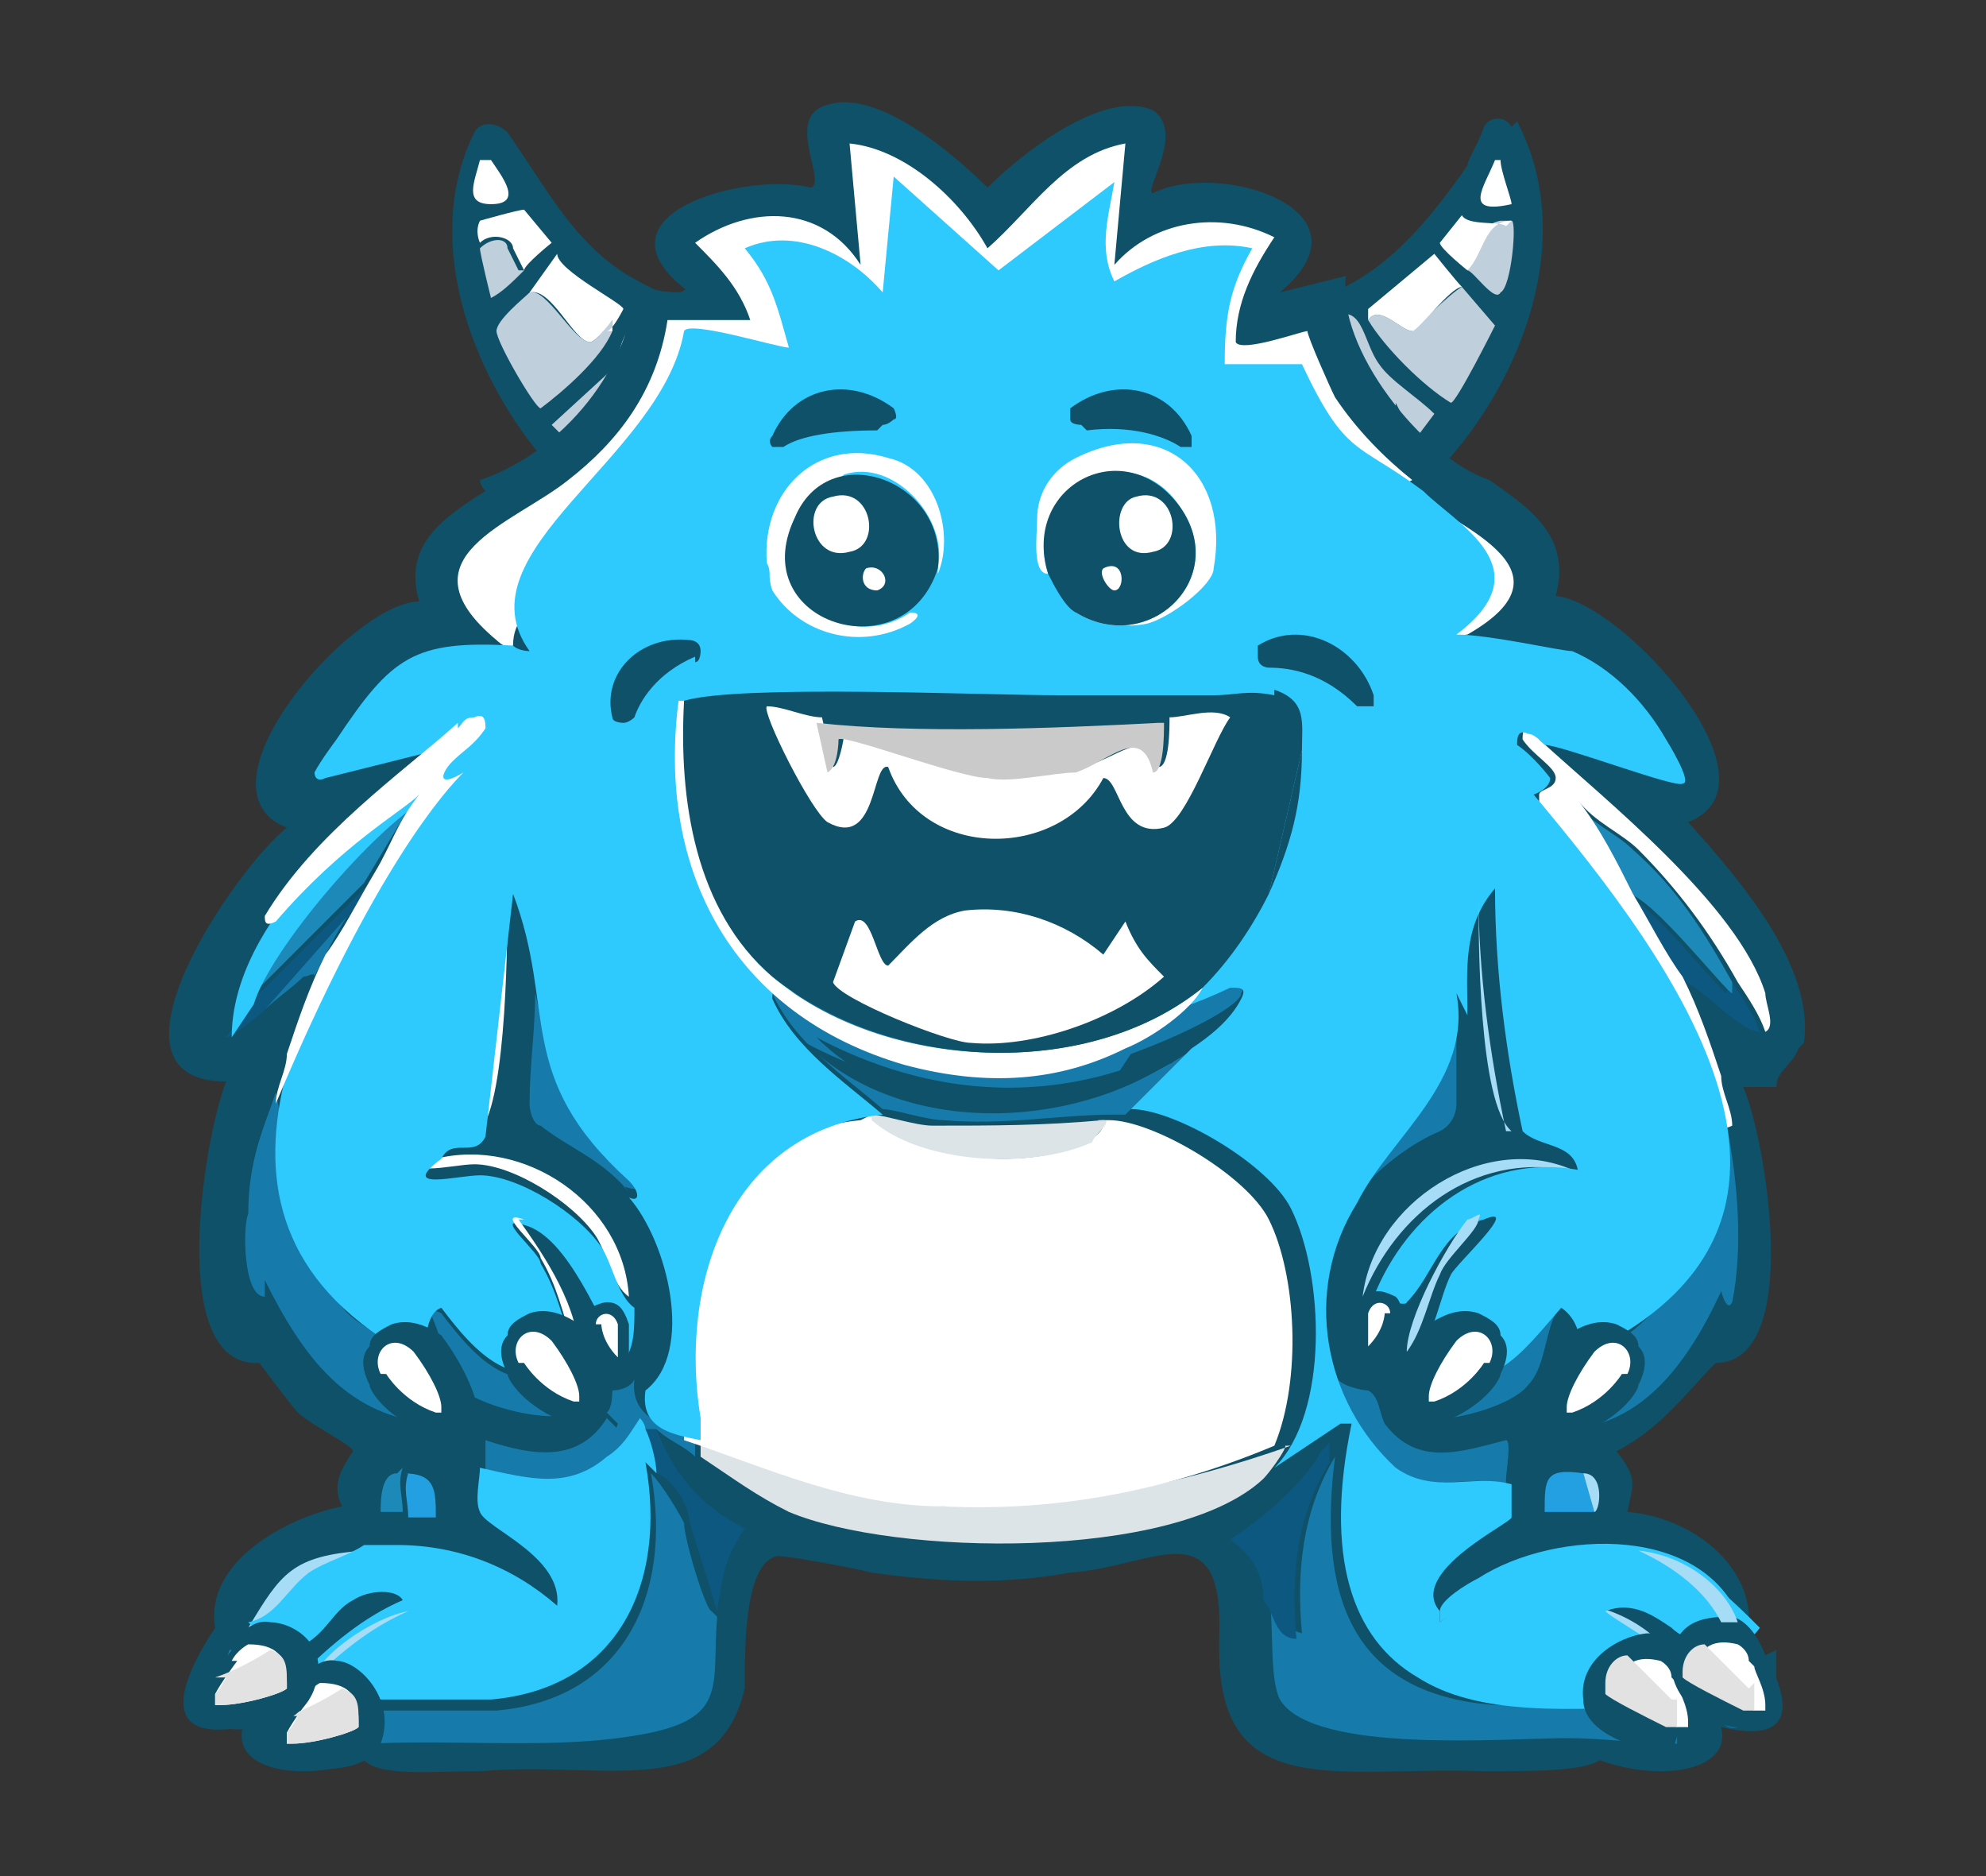 <?xml version="1.0" encoding="UTF-8"?>
<svg id="Layer_1" xmlns="http://www.w3.org/2000/svg" version="1.1" viewBox="0 0 36 34">
  <rect x="0" y="0" width="36" height="34" fill="#333333" stroke="none"/>
  <!-- Generator: Adobe Illustrator 29.2.1, SVG Export Plug-In . SVG Version: 2.1.0 Build 116)  -->
  <path d="M12.5,5.2c-.3.2-.4.2-1.1-.2-1-.6-1.5-1.6-2.2-2.6-.2-.2-.5-.2-.6,0-1,2,0,4.6,1.5,6.2,0,0,0,0,0,.2h.6c.2-.3.3-.6.5-.9.5-.8,1-1.5,1.5-2v-.8h0Z" style="fill: #0e5168;"/>
  <path d="M27.4,2.3c-.1-.2-.4-.2-.5,0-.1.3-.3.6-.3.7-.7,1-1.5,2-2.7,2.4v.9c.4.4.7.9,1.1,1.5.2.3.4.7.6,1h.6c0,0,0-.2-.1-.3,1.5-1.6,2.5-4.2,1.4-6.3Z" style="fill: #0e5168;"/>
  <path d="M24.8,5.8c.2-.3.6.2.8.2,0,0,.7-.7.9-.8,0,0,.6.7.6.7,0,0-.7,1.4-.8,1.4-.5-.3-1.2-1-1.5-1.5Z" style="fill: #bfcfdb;"/>
  <path d="M11.1,6c-.2.5-.9,1.1-1.3,1.4-.1,0-.8-1.2-.8-1.4s.5-.6.6-.7c.3-.1.8.9,1.1.9.1,0,.3-.3.4-.4,0,0,0,.2,0,.2h0Z" style="fill: #bfcfdb;"/>
  <path d="M11.1,6s0-.2,0-.2c0,0-.3.4-.4.4-.3,0-.7-1-1.1-.9l.5-.7c0,.3,1.2.9,1.2,1,0,0-.2.4-.3.4Z" style="fill: #fff;"/>
  <path d="M26.5,5.2c-.2,0-.8.8-.9.8-.2,0-.6-.5-.8-.2,0,0,0-.1,0-.2l1.2-1c0,0,.4.5.5.6h0Z" style="fill: #fff;"/>
  <path d="M25.3,7.4c-.1-.2-.3-.4-.4-.6-.2-.3-.4-.7-.8-1,.6-.4.6.4.9.8.2.3.7.6,1,.9l-.3.4c-.2-.2-.3-.4-.4-.6h0Z" style="fill: #bfcfdb;"/>
  <path d="M26.6,4.9c.2-.3.1-.8.6-.9,0,0,.1,0,.2,0,.1,0,0,1.2-.2,1.3-.1.2-.5-.4-.6-.4Z" style="fill: #bfcfdb;"/>
  <path d="M9.5,4.9c-.2.2-.4.4-.6.5,0,0-.2-.8-.2-.9h0c.2-.2.5-.2.5,0l.2.4h0Z" style="fill: #bfcfdb;"/>
  <path d="M9.5,4.9l-.2-.4c0-.2-.4-.3-.6-.1h0c0,0-.1-.2,0-.4,0,0,.7-.2.8-.2,0,0,.5.6.5.6s-.5.4-.5.5Z" style="fill: #fff;"/>
  <path d="M27.4,4c-.5,0-.5.6-.8.9,0,0-.5-.4-.5-.5,0,0,.4-.5.4-.5.1.2.7.1.8.2h0Z" style="fill: #fff;"/>
  <path d="M11.7,6.4c-.3.5-1,1.2-1.3,1.7l-.4-.4,1.2-1.1s.4-.1.5-.1Z" style="fill: #bfcfdb;"/>
  <path d="M27.2,2.9c0,.2.2.7.2.8-.9.2-.5-.3-.3-.8,0,0,.1,0,.2,0Z" style="fill: #fff;"/>
  <path d="M8.8,2.9c0,0,0,0,.1,0,.2.3.6.8,0,.8-.5,0-.3-.4-.2-.8h0Z" style="fill: #fff;"/>
  <path d="M11.2,6.6c0,0,0,0,0,0,0-.4.3-1.1.8-.7,0,0-.6.7-.7.8h0Z" style="fill: #fff;"/>
  <path d="M32.7,18.9c.2-1.4-1.2-3-2.1-4,1.8-.7-1.2-4-2.4-4.1.3-1.1-.5-1.6-1.2-2.1,0,0,0,0,0,0-1.2-.4-2.8-2.4-2.6-3.7-.4.1-.8.2-1.2.3,1.8-1.5-1.1-2.4-2.3-1.8-.2,0,.6-1.1,0-1.5-.9-.4-2.4.8-3,1.4-.6-.6-2-1.8-2.9-1.5-.8.2,0,1.4-.3,1.5-1.2-.3-4.1.5-2.2,1.9-.3,0-.7,0-1-.2,0,1.5-1.3,3.1-2.8,3.6,0,0,0,.1.1.2-.8.5-1.5,1-1.2,2-1.2,0-4.2,3.4-2.4,4.1-.9.7-3.6,4.6-1.1,4.6-.4,1-1.1,5.2.6,5.1,0,0,.6.8.7.9.2.2,1,.6,1,.7-.2.3-.4.6-.2,1-1,.2-2.5,1-2.3,2.2-.6.9-1.1,2.1.5,1.8-.2.8,1.1,1,2.2.6.3.3,1.2.2,2.1.2,2.3-.2,4.3.6,4.8-1.5,0-.8,0-2.3.6-2.4.2,0,1.3.2,1.7.3,1.4.2,2.5.2,3.6,0,1.5-.1,2.8-1.2,2.7,1.2v.2c0,2.8,2.2,2.1,4.8,2.2.9,0,1.8,0,2.1-.2,1.1.4,2.4.2,2.2-.6,1.7.4,1.1-.9.5-1.8.1-1.1-1-2-2.2-2.1h0c.1-.5.2-.6-.2-1.1.8-.4,1.3-1.1,1.8-1.6,1.6,0,.9-4.1.5-5h.6c0-.3.3-.4.4-.7h0Z" style="fill: #0e5168;"/>
  <path d="M25.6,8.7c-.5-.4-1-.9-1.4-1.5-.1-.2-.5-1.1-.5-1.2-.1,0-1.2.4-1.3.2,0-.7.3-1.3.7-1.9-1-.5-2.2-.3-2.9.5l.2-2.2c-1.1.2-1.7,1.2-2.5,1.9-.5-.9-1.5-1.8-2.5-1.9l.2,2.2c-.7-1.1-2-1.1-3-.4.4.4.8.8,1,1.4h-1.5c-.2,1.3-.9,2.2-1.8,2.9-1,.8-3.1,1.4-1.3,2.9,0,0,.2.2.3.1,0-.9,1.1-1,2.6-.8.4.2,1.1.2,2,.3,1.4.2,2.8.3,3.5,0,3.7-.2,8-.4,8.8.3-.7.2.3,0,.4,0,2.1-1.2-.3-2-1.2-2.7h0Z" style="fill: #fff;"/>
  <path d="M13,29.3c-.1,1.2.2,1.8-1.2,2.1-1.9.4-4.2,0-6.1.3-.1,0-.2-.9-.2-1.1h0c0,0,.2.4.3.4.2,0,2.9,0,3.2,0,2.3-.2,3.2-2.1,2.8-4.3.2.2.5.7.6.9,0,.3.4,1.6.5,1.6h0Z" style="fill: #167baa;"/>
  <path d="M30.4,30.6h0c0,.1,0,1,0,1-.7,0-1.3-.1-2-.1-1.1,0-4.6.3-5.2-.7-.2-.4-.1-1.4-.2-1.9.2.2.2.6.6.7-.1-1.1,0-2.2.6-3.2-.3,2.4.2,4.3,2.9,4.5.4,0,2.8,0,3,0,0,0,.2-.3.3-.3h0Z" style="fill: #167baa;"/>
  <path d="M7.6,24.7c.2.2.2.8.4,1.1h-.1c-1.6-.1-2.4-1.2-3.1-2.6v.3c-.4,0-.4-1.3-.3-1.5,0-1,.3-1.6.5-2.2.2,1,.6,3.3,1.3,4,.3.3,1.2.7,1.4.9h0Z" style="fill: #167baa;"/>
  <path d="M31.3,20.4c.2,1,.3,2.2.1,3.2-.1.2-.2-.2-.2-.2-.6,1.3-1.5,2.6-3.1,2.5,0,0,.4-1.1.4-1.2,1.7-.5,2.9-2.6,2.7-4.3,0,.1,0,0,0,0h0Z" style="fill: #167baa;"/>
  <path d="M28.2,23.8c-.2.4-.2,1-.5,1.3-.3.4-1.5.7-1.9.6-.3-.1-.3-.5-.3-.8l.2-.3c1,.9,1.8,0,2.4-.8,0,0,0,0,.1,0h0Z" style="fill: #167baa;"/>
  <path d="M10.4,24.5c0,0,0,.2.1.2,0,0,0,.8,0,.8-.2.4-1.9,0-2.2-.4-.2-.3-.3-.9-.5-1.3,0,0,0-.1.2,0,.6.8,1.4,1.7,2.4.8h0Z" style="fill: #167baa;"/>
  <path d="M24.1,26.5c-.6,1-.7,2-.6,3.2-.4,0-.4-.5-.6-.7,0-.5-.2-.8-.6-1.1.6-.4,1.2-.9,1.6-1.5,0-.1.2-.2.2-.3h0c0,.1,0,.3,0,.5h0Z" style="fill: #0c5880;"/>
  <path d="M11.9,25.9c.3.8.8,1.4,1.6,1.8-.4.6-.4.9-.5,1.5,0,0-.4-1.3-.5-1.6,0-.3-.3-.8-.6-.9,0-.2-.1-.6-.2-.8,0,0,.2,0,.2,0Z" style="fill: #0c5880;"/>
  <path d="M27.3,26.9c-.7-.2-1.4.2-2.1-.3-.5-.3-.9-1.2-1-1.7,0,.2.5.3.6.3.2.1.2.4.3.6.6.8,1.4.5,2.2.3.1,0,0,.6,0,.7h0Z" style="fill: #167baa;"/>
  <path d="M26.4,18.4c0,.5,0,1,0,1.6,0,.2-.1.4-.3.5-.7.3-1.2.8-1.7,1.3.6-1.2,2.1-2.2,1.8-3.8l.2.4h0Z" style="fill: #167baa;"/>
  <path d="M11.4,21.6c-.5-.6-1.1-.8-1.6-1.2-.1,0-.2-.2-.2-.4,0-.7.1-1.3.1-2,.2.8.3,1.4.7,2.1.2.4.6.7.9,1.1,0,0,.6.5,0,.3h0Z" style="fill: #167baa;"/>
  <path d="M7.9,20.8v.2c1.6-.4,3.4.8,3.5,2.5-.3-.2-.4-.8-.6-1.1-.4-.6-1.5-1.3-2.2-1.3-.4,0-1.5.3-.7-.3Z" style="fill: #fff;"/>
  <path d="M11.1,26.5c-.7.6-1.4.4-2.3.2,0,0,0-.5,0-.6.9.3,1.7.4,2.2-.4l.2.2-.2.6Z" style="fill: #167baa;"/>
  <path d="M31.4,17.8c.2.3.4.6.5.9-.4,0-1.2-1-1.6-1-.2-.5-.6-1-.9-1.5.4,0,1.8,1.8,1.9,1.8,0,0,0-.2,0-.2h0Z" style="fill: #0c5880;"/>
  <path d="M28.4,21.2c-1.7-.3-3.1.8-3.7,2.3h0c.2-1.7,2.2-3,3.8-2.3Z" style="fill: #a6dcf5;"/>
  <path d="M6.3,16.6l-1.5,1.7c-.1.1-.6.5-.7.5l.4-.6,2.2-2.2c-.1.2-.2.4-.3.6Z" style="fill: #0c5880;"/>
  <path d="M31.5,29.5c.4.3.6,1.3.2,1.6v-.7c.1,0-.6.1-.6.1,0-.1-.4-.7-.5-.8.3,0,.6,0,.8-.3h0Z" style="fill: #1d89b9;"/>
  <path d="M5.3,29.9c-.1.2-.3.5-.4.7l-.8-.3c0-.6.2-.4.4-.8.2.2.5.2.8.3Z" style="fill: #1d89b9;"/>
  <path d="M12.6,26.1c0,.1,0,.2,0,.3-.2-.2-.5-.3-.7-.5h-.2s0-.1-.1-.2c-.2.3-.3.5-.6.7l.2-.6-.2-.2c0-.1.1-.4.1-.4,0,0,.3,0,.4-.2-.1.8.8.9,1,.9h0Z" style="fill: #167baa;"/>
  <path d="M9.2,16.1c0,.8,0,3.8-.5,4.4l.5-4.4Z" style="fill: #fff;"/>
  <path d="M28.7,26.7l.2.7c0,0-.8,0-.9,0,0-.6,0-.8.7-.7Z" style="fill: #23a0e1;"/>
  <path d="M6.6,28.1c-.3.2-.7.3-1,.5-.4.3-.6.8-1.1.9.6-1,.8-1.3,2.1-1.4Z" style="fill: #a6dcf5;"/>
  <path d="M11.9,26.7c0-.2-.1-.6-.2-.8,0,0,0-.1-.1-.2-.2.3-.3.5-.6.7-.7.6-1.4.4-2.3.2,0,.2-.1.6,0,.8.1.3,1.5.8,1.4,1.7,0,0,0,0,0,0,0,0,0,0,0,0-.8-.7-1.8-1.1-2.9-1.1-.2,0-.4,0-.6,0-.3.2-.7.3-1,.5-.4.3-.6.8-1.1.9,0,0,0,0,0,0,.2.2.6.4.8.5.6-.2.7-.7,1.1-.9.3-.2.8-.2.9,0,0,0,.1-.1,0,0-.7.3-1.3.8-1.9,1.4,0,0,.2.4.3.4.2,0,2.9,0,3.2,0,2.3-.2,3.2-2.1,2.8-4.3h0Z" style="fill: #2ec9fd;"/>
  <path d="M4.9,30.6c0,.2,0,.4-.1.6-.6,0-.7-.3-.6-.9l.8.3h0Z" style="fill: #0c5880;"/>
  <path d="M31.7,31.2c-.6.4-.5-.3-.6-.6h.7c0-.1-.1.6-.1.6Z" style="fill: #0f6893;"/>
  <path d="M5.6,30.6h0c.1-.6,1.2-1.3,1.8-1.4,0,0,.1-.1,0,0-.7.3-1.3.8-1.9,1.4Z" style="fill: #a6dcf5;"/>
  <path d="M6.3,16.6c-.2.3-.4.7-.6,1.1,0-.1-.1,0-.2,0-.2.2-.5.4-.7.6l1.5-1.7Z" style="fill: #167baa;"/>
  <path d="M30.4,30.6h0c0,0-.1-.3-.2-.5-.2-.2-1.4-.9-1.4-1,.7.1,1.6.7,1.7,1.4Z" style="fill: #a6dcf5;"/>
  <path d="M7.3,26.6c-.1.3,0,.5,0,.8,0,0-.3,0-.4,0,0-.2,0-.7.3-.7h0Z" style="fill: #1d89b9;"/>
  <path d="M28.9,27.4l-.2-.7c.4,0,.3.7.2.7Z" style="fill: #a6dcf5;"/>
  <path d="M7.4,26.7s0,0,0,0c-.1.3,0,.5,0,.8h0c.2,0,.4,0,.5,0,0-.5,0-.8-.6-.8Z" style="fill: #23a0e1;"/>
  <path d="M20.3,19.4c-1.9.6-3.8.3-5.5-.6,0,0,0,0,0,0,1.7,1.7,4.7,1.6,6.7.3l-1.1,1.1c0,0-.1,0-.2,0-1,0-2,.2-3.1.1-.3,0-.9-.2-1.1-.2-.7-.6-1.6-1.2-2-2.1,0-.1,0-.2.2-.2,2.4,1.2,5.6,1.2,8.1,0,.2,0,.3,0,.2.2,0,.2-.9.7-2,1.1h0Z" style="fill: #167baa;"/>
  <path d="M21.3,19.2c-1.9,1.3-5,1.4-6.7-.3,0,0,0,0,0,0,1.7.9,3.6,1.2,5.5.6.6-.2,1.4-.4,1.1-.2Z" style="fill: #0e5168;"/>
  <path d="M23.3,26.2c0,.1-.3.5-.4.6-1.6,1.5-6.7,1.4-8.6.6-.6-.3-1-.6-1.6-1,0,0,0-.2,0-.3,1.5.6,3.1,1.2,4.7,1.2,2.1,0,4-.4,6-1.1Z" style="fill: #dce4e8;"/>
  <path d="M15.8,20.2c.9.9,2.9,1,3.9.5,0,0,.5-.3.2-.4,0,0,.2,0,.2,0,.8,0,2.5,1,2.9,1.8.5,1,.6,2.9.1,4.1-1.9.8-3.9,1.2-6,1.1-1.7,0-3.2-.7-4.7-1.2,0,0,0,0,0-.1-.5-2.4.2-5.4,3.2-5.7Z" style="fill: #fff;"/>
  <path d="M15.8,20.2c.2,0,.8.2,1.1.2,1.1,0,2,0,3.1-.1.2,0-.2.3-.2.4-1.1.5-3.1.4-4-.4,0,0,0,0,0,0h0Z" style="fill: #dce4e8;"/>
  <path d="M31.4,17.8c0,0,0,.2,0,.2-.1,0-1.5-1.8-1.9-1.8-.3-.6-.6-1.2-1-1.7.3.4.8.6,1.1.9.8.7,1.3,1.5,1.8,2.4Z" style="fill: #1d89b9;"/>
  <path d="M27.9,13.4c1.2,1.1,3.6,3,4.1,4.6,0,.2.2.6,0,.7-.1-.3-.3-.6-.5-.9-.5-.9-1.1-1.7-1.8-2.4-.3-.3-.8-.5-1.1-.9.4.5.7,1.1,1,1.7.3.5.6,1.1.9,1.5.3.6.5,1.2.7,1.8,0,.3.2.6.2.9,0,0-.2.1-.2,0-.1-.9-2.7-4.1-3.3-5,0-.1,0-.9,0-1s.3-.1.3-.3-.4-.4-.6-.7c0-.1,0-.3.2-.2.1,0,.2.2.3.2h0Z" style="fill: #fff;"/>
  <path d="M6.6,16l-2.2,2.2c0-.1,0-.4.1-.5.5-.9,1.3-1.8,2.1-2.6l.9-.6c-.3.5-.6,1-.9,1.5Z" style="fill: #1d89b9;"/>
  <path d="M29.6,28.2c-1.4-.2-2.5.4-3.5,1.2,0,0,0-.2,0-.2-.6-.7,1.3-1.6,1.3-1.7,0,0,0-.5,0-.6-.7-.2-1.4.2-2.1-.3-1.3-1.2-1.7-3.2-.7-4.8.6-1.2,2.1-2.2,1.8-3.8l.2.4c0-.8-.1-1.6.5-2.3,0,1.5.2,3,.5,4.4.3.3.9.2,1,.7-1.7-.3-3.1.8-3.7,2.3,0,0,.6.2.6.1.5-.5.6-1.3,1.4-1.5.7-.3-.5.8-.6,1-.2.4-.3,1.1-.6,1.4v.5l.2-.4c1,.9,1.7-.1,2.4-.9.3.2.4.6.3.9,5.3-2.4,1.8-7.1-.8-10.2,0,0,.3-.1.3-.3,0,0-.3-.4-.6-.6,0-.1,0-.3.2-.2.1,0,.2.1.3.2.3,0,2.4.8,2.5.7.2,0-.3-.8-.3-.8-.4-.7-1-1.3-1.7-1.6-.2,0-1.5-.3-2.1-.3,1.6-1.2,0-2-.6-2.6-1.2-.9-1.4-.6-2.2-2.3h-1.4c0-.9.1-1.4.5-2.1-.9-.2-1.8.2-2.5.6-.3-.6-.1-1.2,0-1.8l-2.1,1.6-1.9-1.7-.2,2.1c-.6-.7-1.6-1.2-2.5-.8.5.6.6,1.1.8,1.8-.2,0-1.8-.5-1.9-.3-.4,2.3-4.1,4-2.8,5.8,0,0-.2,0-.3-.1-1.8-.1-2.2.2-3.2,1.7,0,0-.3.4-.4.6,0,0,0,.2.2.1l2.4-.6c-1.7,1.2-4.1,3.2-4.1,5.3l.4-.6c.3-1,2.2-3.2,3.1-3.7-2.2,3.4-4.8,7.8,0,10.2,0-.3,0-.9.3-1,.6.8,1.4,1.7,2.4.8-.2-.6-.3-1.1-.6-1.6,0-.2-.9-.9-.3-.7.8.2,1.4,1.8,1.8,2.5.2-.3.2-.6.2-1-.3-.2-.4-.8-.6-1.1-.4-.6-1.5-1.3-2.2-1.3-.4,0-1.5.3-.7-.3.2-.4.6,0,.8-.4l.5-4.4c.8,2.1,0,3.3,2.1,5.2.2.2.2.4,0,.3.7.8,1.2,2.8.3,3.5-.1.7.5.8,1,.9,0,0,0-.3,0-.4-.4-2.4.5-5.2,3.3-5.5-.7-.6-1.6-1.2-2-2.1,0-.1,0-.2.2-.2,2.4,1.2,5.6,1.2,8.1,0,.2,0,.3,0,.2.2-.2.4-.6.7-.9.9l-1.1,1.1c.8,0,2.5,1,2.9,1.8.6,1.2.7,3.7-.3,4.7l1.2-.8c.1,0,.2,0,.2,0-.5,2.4,0,3.9,1.2,4.6,1.1.7,2.7.6,4.7.5,0,0,.2-.3.3-.3,0-.5-1.4-1.2-1.6-1.4.5-.2.9.1,1.2.3.3.3.7.2.8.3.3,0,.6,0,.8-.3-.5-.5-1.2-1.2-1.9-1.3h0Z" style="fill: #2ec9fd;"/>
  <path d="M31.5,29.5h0c-.5-.5-1.6-.8-2.2-.9-1.4-.2-2.1,0-3.2.8,0,0,0-.2,0-.2,0-.2.5-.5.7-.6,1.4-.9,4.2-1,4.8.9h0Z" style="fill: #2ec9fd;"/>
  <path d="M27.4,20.5c-.6-.5-.6-3.5-.6-4.3h0c0,1.4.2,2.9.5,4.3h0Z" style="fill: #a6dcf5;"/>
  <path d="M25.5,24.5c0-.6.7-1.9,1.1-2.4,0,0,0,0,0,0,.1,0,.3-.2.2,0,0,.2-.6.7-.7,1-.2.4-.3,1-.6,1.4h0Z" style="fill: #a6dcf5;"/>
  <path d="M9.4,22.1c.5.7,1.1,1.6,1.1,2.5,0,0-.1-.1-.1-.2-.2-.6-.3-1.1-.6-1.6,0-.2-.9-.9-.3-.7h0Z" style="fill: #fff;"/>
  <path d="M19.5,11.1c1.3.8,2.8-.6,1.9-1.9-.9-1.4-2.9-.3-2.4,1.2-.3,0-.2-.7-.2-1,0-.5.3-.9.7-1.1,1.6-.8,2.8.3,2.5,2,0,.3-.8.9-1.2,1-.4.1-1.2,0-1.4-.4h0Z" style="fill: #fff;"/>
  <path d="M17,10.3c.2-.9-.8-2-1.7-1.7,0,0-.8.7-.9.8-.6,1.3.9,2.5,2.1,1.7.3,0,0,.2,0,.2-.9.5-2,.2-2.5-.6-.1-.3,0-.3-.1-.5-.1-1.3.9-2.3,2.2-1.9.9.2,1.2,1.4.9,2.1h0Z" style="fill: #fff;"/>
  <path d="M17,10.3c-.6,1.9-3.5,1-2.6-.9.6-1.5,2.8-.7,2.6.9Z" style="fill: #0e5168;"/>
  <path d="M15.1,9c.7-.2.9.9.3,1-.7.2-.9-.9-.3-1Z" style="fill: #fff;"/>
  <path d="M15.7,10.3c.3-.1.5.3.2.4-.3,0-.3-.3-.2-.4Z" style="fill: #fff;"/>
  <path d="M19.5,11.1c-.2-.1-.4-.5-.5-.7-.5-1.6,1.4-2.6,2.4-1.2.9,1.3-.6,2.7-1.9,1.9h0Z" style="fill: #0e5168;"/>
  <path d="M20.6,9c.7-.2.9.9.3,1-.7.2-.8-.9-.3-1Z" style="fill: #fff;"/>
  <path d="M20,10.3c.4-.2.4.4.2.4-.1,0-.3-.3-.2-.4Z" style="fill: #fff;"/>
  <path d="M15.9,7.8c-.8,0-1.4.1-1.7.3,0,0-.2,0-.2,0,0,0-.1-.1,0-.2.4-.9,1.4-1.1,2.2-.5,0,0,.1.2,0,.2,0,0-.1.1-.2.1Z" style="fill: #0e5168; fill-rule: evenodd;"/>
  <path d="M19.6,7.7c0,0-.2,0-.2-.1,0,0,0-.2,0-.2.8-.6,1.8-.4,2.2.5,0,0,0,.2,0,.2,0,0-.2,0-.2,0-.3-.2-.9-.4-1.7-.3Z" style="fill: #0e5168; fill-rule: evenodd;"/>
  <path d="M12.4,12.7c0,1.8.2,3.8,1.6,5,2,1.7,5.7,1.9,7.8.2-.2.4-.9.9-1.4,1.1-1.2.6-2.5.7-4,.3-3.1-.9-4.5-3.5-4.1-6.6,0,0,0,0,.1,0h0Z" style="fill: #fff;"/>
  <path d="M23.1,12.5c.6.2.5.6.5,1.1l-.6,2.6c-.3.6-.7,1.2-1.2,1.7-2.1,1.7-5.7,1.5-7.8-.2-1.4-1.2-1.7-3.2-1.6-5,1-.3,5.4-.1,6.8-.1h2.1c.3,0,.5,0,.7,0,.4,0,.6-.1,1.1,0h0Z" style="fill: #0e5168;"/>
  <path d="M23,16.2l.6-2.6c0,1-.2,1.7-.6,2.6Z" style="fill: #0e5168;"/>
  <path d="M17.5,16.5c.9-.1,1.8.2,2.5.8l.4-.6c.2.5.4.7.7,1-.9.8-2.4,1.3-3.5,1.2-.4,0-2.4-.8-2.5-1.1,0,0,.4-1.1.4-1.1.3-.2.4.8.6.8.4-.4.8-.9,1.4-1h0Z" style="fill: #fff;"/>
  <path d="M14.9,13l.2.9c.1,0,.2-.5.2-.6,0,0,2.2.6,2.7.7.4,0,1.2,0,1.6-.1.6-.1,1.2-.8,1.4,0,.2,0,.2-.7.2-.9.3,0,.8-.2,1.1,0-.3.4-.8,1.9-1.2,2-.8.2-.8-.9-1.1-.9-.8,1.5-3.3,1.5-3.9-.2-.3-.1-.2,1.5-1.1,1-.3-.2-1.2-2-1.1-2.1.3,0,.7.2,1,.2Z" style="fill: #fff;"/>
  <path d="M21.1,13.1c0,.2,0,.9-.2.9-.2-.9-.8-.2-1.4,0-.4,0-1.2.2-1.6.1-.5,0-2.6-.8-2.7-.7,0,0,0,.5-.2.6l-.2-.9c1.8.2,4.3.1,6.2,0Z" style="fill: #cacaca;"/>
  <path d="M24.9,12.8c0,0-.2,0-.3,0-.6-.6-1.2-.7-1.6-.7,0,0-.2,0-.2-.2,0,0,0-.2,0-.2.8-.5,1.8,0,2.1.9,0,0,0,.2,0,.2Z" style="fill: #0e5168; fill-rule: evenodd;"/>
  <path d="M12.6,11.9c-.7.3-1,.8-1.1,1.1,0,0-.1.1-.2.1,0,0-.2,0-.2-.1-.2-.8.5-1.5,1.4-1.4,0,0,.2,0,.2.2,0,0,0,.2-.1.2h0Z" style="fill: #0e5168; fill-rule: evenodd;"/>
  <path d="M8.3,13.1c-1,.9-2.6,2-3.5,3.5,0,.1,0,.2.2.1,1.2-1.4,2.3-2,2.6-2.3-.4.5-.5.9-.8,1.4-.3.5-.6,1.1-.9,1.5-.3.6-.5,1.2-.7,1.8,0,.3-.2.6-.2.9,1.8-4.3,3.1-5.7,3.4-6-.5.3-.4,0-.2-.2.2-.2.4-.3.6-.6,0-.1,0-.3-.2-.2-.2,0-.2.1-.3.2Z" style="fill: #fff;"/>
  <path d="M25.7,25.8c.1,0,.3,0,.4,0,.8-.3,1.1-.8,1.1-.9.1-.2.2-.5,0-.7,0-.2-.2-.3-.4-.4-.3-.1-.6,0-.9.2h0s0,0,0,0c-.3.4-.5.8-.6,1.1,0,.2,0,.4.1.5,0,0,0,0,.2.1h0Z" style="fill: #0e5168; fill-rule: evenodd;"/>
  <path d="M26.9,24.7s-.3.5-.9.7c0,0,0,0-.1,0,0,0,0,0,0-.1,0-.2.2-.6.5-1,.4-.4.8,0,.6.4Z" style="fill: #fff; fill-rule: evenodd;"/>
  <path d="M24.8,24.6c0,0,.2,0,.2,0,.3-.3.4-.7.4-.7,0-.2,0-.3-.1-.4,0,0-.2-.1-.3-.1-.2,0-.3.1-.4.4h0c0,.3,0,.6,0,.7,0,.1,0,.2.2.2,0,0,0,0,.1,0h0Z" style="fill: #0e5168; fill-rule: evenodd;"/>
  <path d="M25.1,23.8s0,.3-.3.6c0,0,0,0,0,0,0,0,0,0,0,0,0-.1,0-.4,0-.6.1-.3.4-.2.4,0Z" style="fill: #fff; fill-rule: evenodd;"/>
  <path d="M11.2,24.8c0,0-.2,0-.2,0-.3-.3-.4-.7-.4-.7,0-.2,0-.3.1-.4,0,0,.2-.1.3-.1.2,0,.3.1.4.4h0c0,.3,0,.6,0,.7,0,.1,0,.2-.2.2,0,0,0,0-.1,0h0Z" style="fill: #0e5168; fill-rule: evenodd;"/>
  <path d="M10.9,24s0,.3.3.6c0,0,0,0,0,0,0,0,0,0,0,0,0-.1,0-.4,0-.6-.1-.3-.4-.2-.4,0Z" style="fill: #fff; fill-rule: evenodd;"/>
  <path d="M28.2,26c.1,0,.3,0,.4,0,.8-.3,1.1-.8,1.1-.9.1-.2.2-.5,0-.7,0-.2-.2-.3-.4-.4-.3-.1-.6,0-.9.2h0s0,0,0,0c-.3.4-.5.8-.6,1.1,0,.2,0,.4.1.5,0,0,0,0,.2.1h0Z" style="fill: #0e5168; fill-rule: evenodd;"/>
  <path d="M29.4,24.9s-.3.5-.9.7c0,0,0,0-.1,0,0,0,0,0,0-.1,0-.2.2-.6.5-1,.4-.4.8,0,.6.4Z" style="fill: #fff; fill-rule: evenodd;"/>
  <path d="M10.7,25.8c-.1,0-.3,0-.4,0-.8-.3-1.1-.8-1.1-.9-.1-.2-.2-.5,0-.7,0-.2.2-.3.4-.4.3-.1.6,0,.9.2h0s0,0,0,0c.3.4.5.8.6,1.1,0,.2,0,.4-.1.5,0,0,0,0-.2.1h0Z" style="fill: #0e5168; fill-rule: evenodd;"/>
  <path d="M9.5,24.7s.3.5.9.7c0,0,0,0,.1,0,0,0,0,0,0-.1,0-.2-.2-.6-.5-1-.4-.4-.8,0-.6.4Z" style="fill: #fff; fill-rule: evenodd;"/>
  <path d="M8.2,26c-.1,0-.3,0-.4,0-.8-.3-1.1-.8-1.1-.9-.1-.2-.2-.5,0-.7,0-.2.2-.3.4-.4.3-.1.6,0,.9.2h0s0,0,0,0c.3.4.5.8.6,1.1,0,.2,0,.4-.1.5,0,0,0,0-.2.1h0Z" style="fill: #0e5168; fill-rule: evenodd;"/>
  <path d="M7,24.9s.3.5.9.7c0,0,0,0,.1,0,0,0,0,0,0-.1,0-.2-.2-.6-.5-1-.4-.4-.8,0-.6.4Z" style="fill: #fff; fill-rule: evenodd;"/>
  <path d="M5.3,30.6s.4-.6.8-.5c.4,0,1.1.7.8,1.5-.3.7-1.8.4-1.8.4v-1l.3-.4Z" style="fill: #0e5168; fill-rule: evenodd;"/>
  <path d="M5.6,30.8c0,0-.3.4-.4.6,0,0,0,.1,0,.2,0,0,0,0,.1,0,.4,0,1.1-.2,1.2-.3,0,0,0,0,0,0,0,0,0,0,0-.1,0-.5-.2-.7-.7-.7,0,0,0,0,0,0,0,0-.2.1-.3.3Z" style="fill: #fff; fill-rule: evenodd;"/>
  <path d="M5.4,31.1c0,0-.1.2-.2.3,0,0,0,.1,0,.2,0,0,0,0,.1,0,.4,0,1.1-.2,1.2-.3,0,0,0,0,0,0,0,0,0,0,0-.1,0-.3,0-.5-.3-.6-.3.2-.7.4-1,.5h0Z" style="fill: #e2e2e2; fill-rule: evenodd;"/>
  <path d="M4.1,29.9s.4-.6.8-.5c.4,0,1.1.4.8,1.2-.1.3-.4.6-.8.7-.5.1-1,0-1,0v-1l.3-.4h0Z" style="fill: #0e5168; fill-rule: evenodd;"/>
  <path d="M4.3,30.1c0,0-.3.4-.4.6,0,0,0,.1,0,.2,0,0,0,0,.1,0,.4,0,1.1-.2,1.2-.3,0,0,0,0,0,0,0,0,0,0,0-.1,0-.5-.2-.7-.7-.7,0,0,0,0,0,0,0,0-.2.1-.3.3Z" style="fill: #fff; fill-rule: evenodd;"/>
  <path d="M4.1,30.4c0,0-.1.2-.2.3,0,0,0,.1,0,.2,0,0,0,0,.1,0,.4,0,1.1-.2,1.2-.3,0,0,0,0,0,0,0,0,0,0,0-.1,0-.3,0-.5-.3-.6-.3.2-.7.4-1,.5h0Z" style="fill: #e2e2e2; fill-rule: evenodd;"/>
  <path d="M30.5,30.3s-.2-.6-.6-.7c-.4,0-1.3.4-1.2,1.2,0,.8,1.6,1,1.6,1l.3-1v-.5Z" style="fill: #0e5168; fill-rule: evenodd;"/>
  <path d="M30.3,30.4c0-.2-.2-.3-.2-.3,0,0,0,0,0,0-.4-.1-.7,0-.8.5,0,0,0,.1,0,.1,0,0,0,0,0,0,0,0,.7.5,1.1.6,0,0,.1,0,.2,0,0,0,0,0,0-.1,0-.3-.2-.6-.2-.7h0Z" style="fill: #fff; fill-rule: evenodd;"/>
  <path d="M30.4,30.8c0,.1,0,.2,0,.4,0,0,0,.1,0,.1,0,0,0,0-.2,0-.4-.2-1-.5-1.1-.6h0c0,0,0-.1,0-.2,0-.3.2-.5.4-.5.2.2.6.6.8.8h0Z" style="fill: #e2e2e2; fill-rule: evenodd;"/>
  <path d="M32,30s-.2-.6-.6-.7c-.4,0-1.1,0-1.1.9,0,.3.2.7.6.9.4.3,1.1.2,1.1.2l.2-.9v-.5Z" style="fill: #0e5168; fill-rule: evenodd;"/>
  <path d="M31.7,30.1c0-.2-.2-.3-.2-.3,0,0,0,0,0,0-.4-.1-.7,0-.8.5,0,0,0,.1,0,.1,0,0,0,0,0,0,0,0,.7.5,1.1.6,0,0,.1,0,.2,0,0,0,0,0,0-.1,0-.3-.2-.6-.2-.7h0Z" style="fill: #fff; fill-rule: evenodd;"/>
  <path d="M31.8,30.5c0,.1,0,.2,0,.4,0,0,0,.1,0,.1,0,0,0,0-.2,0-.4-.2-1-.5-1.1-.6,0,0,0,0,0,0,0,0,0,0,0-.1,0-.3.2-.5.4-.5.2.2.6.6.8.8h0Z" style="fill: #e2e2e2; fill-rule: evenodd;"/>
  <path d="M30.5,28.4s0,0,0,0c0,0,0,0,0,0Z" style="fill: #a6dcf5;"/>
  <path d="M29.7,28.1c.2.1,1.1.5,1.5,1.3,0,0,.2,0,.3,0-.2-.6-.9-1.2-1.8-1.3h0Z" style="fill: #a6dcf5;"/>
</svg>
